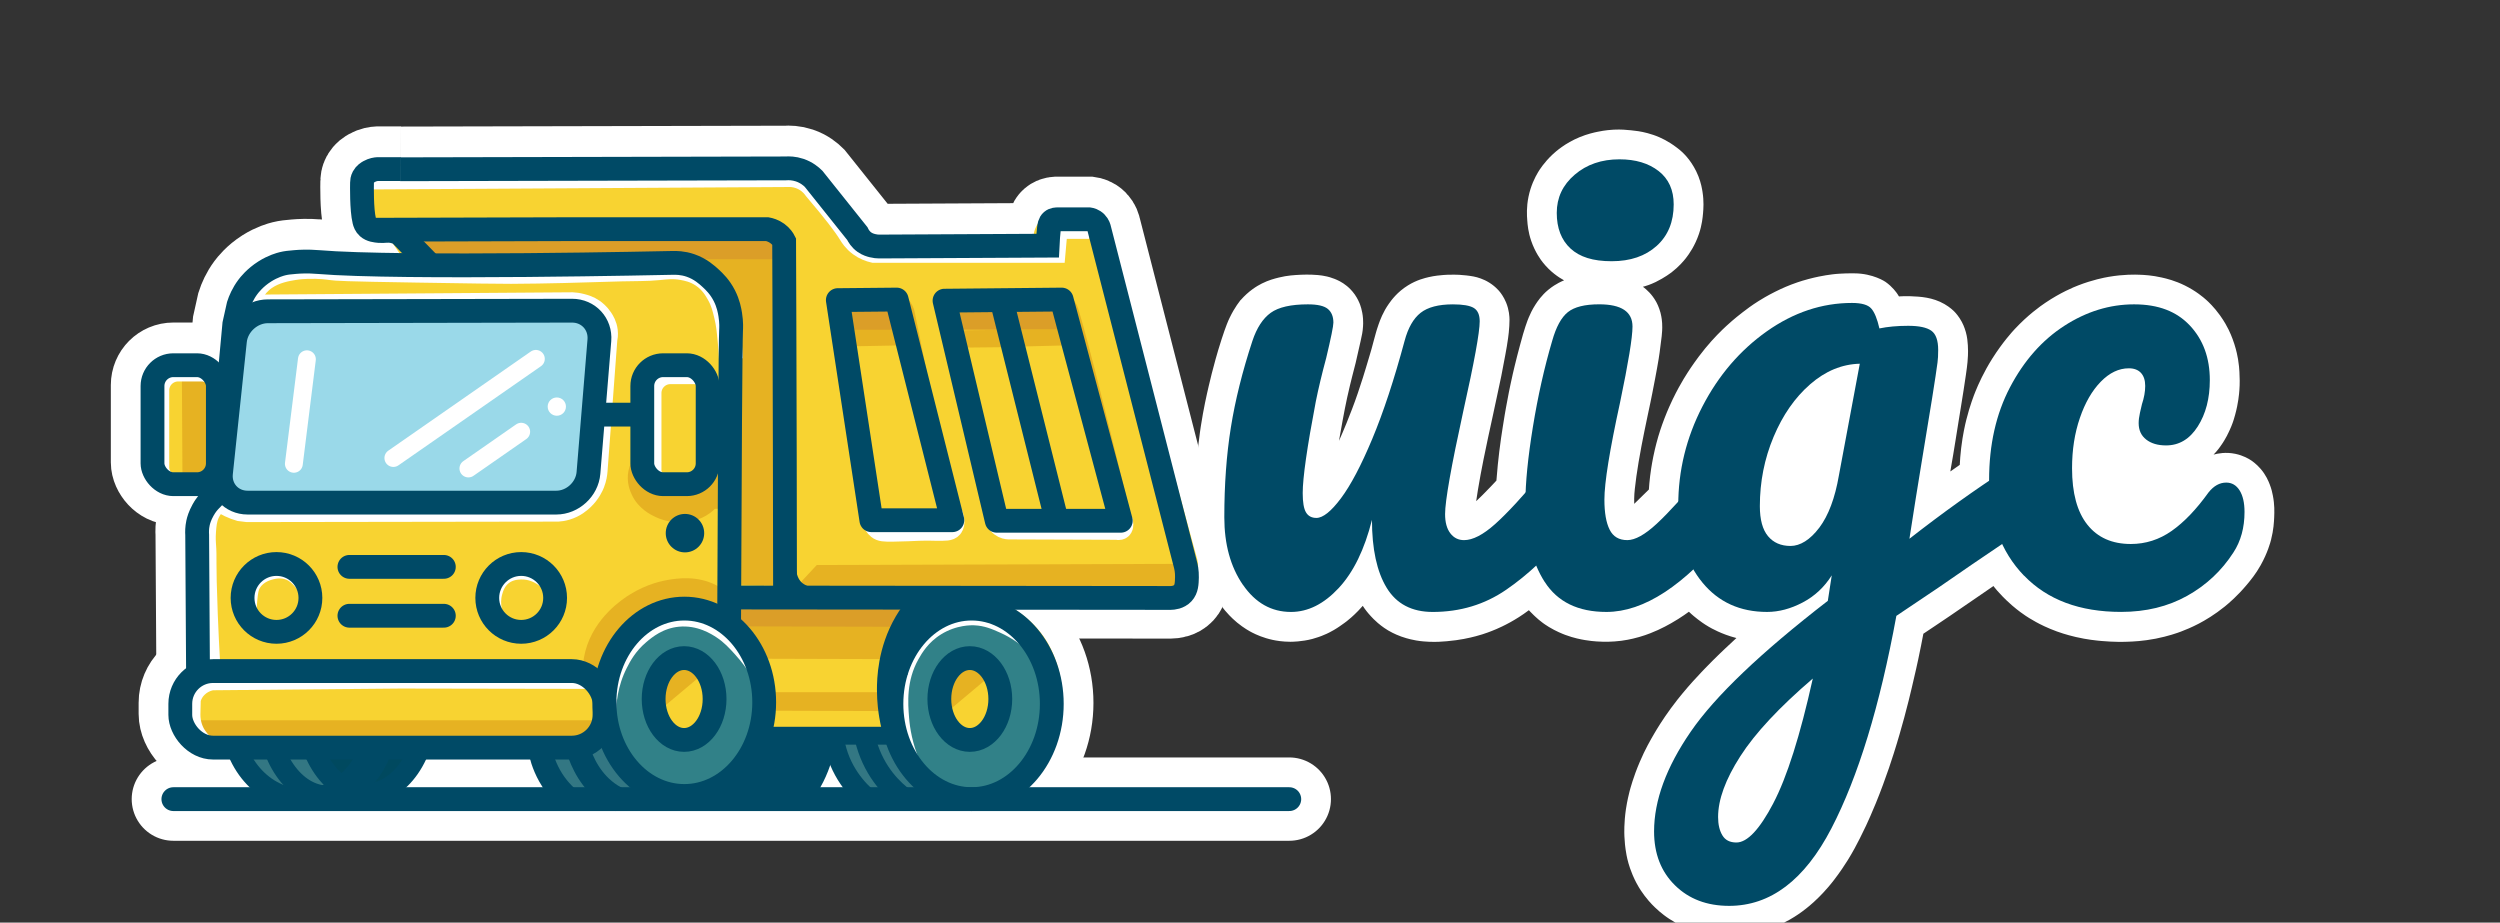 <?xml version="1.0" encoding="UTF-8"?>
<svg xmlns="http://www.w3.org/2000/svg" viewBox="0 0 840 310">
  <rect x="0" y="0" width="840" height="310" fill="#333333" stroke="none"/>
  <defs>
    <style>
      .cls-1, .cls-2, .cls-3, .cls-4, .cls-5, .cls-6, .cls-7, .cls-8, .cls-9, .cls-10, .cls-11, .cls-12, .cls-13, .cls-14, .cls-15 {
        fill: none;
      }

      .cls-1, .cls-2, .cls-3, .cls-4, .cls-7, .cls-8, .cls-16, .cls-17, .cls-10, .cls-11, .cls-18, .cls-12, .cls-13, .cls-14 {
        stroke-miterlimit: 10;
      }

      .cls-1, .cls-2, .cls-3, .cls-6, .cls-7, .cls-11, .cls-18, .cls-14, .cls-15 {
        stroke: #fff;
      }

      .cls-1, .cls-2, .cls-6, .cls-15 {
        stroke-width: 28px;
      }

      .cls-1, .cls-3, .cls-8, .cls-9, .cls-15 {
        stroke-linecap: round;
      }

      .cls-3, .cls-4, .cls-18 {
        stroke-width: 6px;
      }

      .cls-4, .cls-5, .cls-8, .cls-16, .cls-9, .cls-10, .cls-13 {
        stroke: #004a66;
      }

      .cls-5, .cls-6, .cls-9, .cls-15 {
        stroke-linejoin: round;
      }

      .cls-5, .cls-8, .cls-9, .cls-10, .cls-11 {
        stroke-width: 8px;
      }

      .cls-19 {
        fill: #f8d331;
      }

      .cls-20 {
        fill: #004a66;
      }

      .cls-21, .cls-17 {
        fill: #fff;
      }

      .cls-22, .cls-18 {
        fill: #e6b222;
      }

      .cls-23 {
        fill: #318188;
      }

      .cls-24 {
        fill: #db9e28;
      }

      .cls-25 {
        fill: #9ad9e9;
      }

      .cls-26 {
        fill: #337783;
      }

      .cls-7 {
        stroke-width: 5px;
      }

      .cls-16 {
        fill: #00495f;
      }

      .cls-16, .cls-17, .cls-12, .cls-13, .cls-14 {
        stroke-width: 7px;
      }

      .cls-17 {
        stroke: #e6b222;
      }

      .cls-12 {
        stroke: #f8d331;
      }
    </style>
  </defs>
  <g id="white">
    <g>
      <rect class="cls-2" x="215.81" y="122.37" width="21.96" height="39.98" rx="7" ry="7"/>
      <rect class="cls-2" x="51.24" y="122.37" width="21.96" height="39.98" rx="7" ry="7"/>
      <circle class="cls-2" cx="92.9" cy="200.57" r="11.4"/>
      <circle class="cls-2" cx="175.12" cy="200.57" r="11.4"/>
      <ellipse class="cls-2" cx="229.94" cy="235.63" rx="26.83" ry="31.48"/>
      <ellipse class="cls-2" cx="229.86" cy="234.53" rx="10.24" ry="13.75"/>
      <ellipse class="cls-2" cx="326.46" cy="236.17" rx="26.94" ry="32.01"/>
      <ellipse class="cls-2" cx="325.86" cy="234.53" rx="10.24" ry="13.75"/>
      <path class="cls-2" d="m66.53,225.14c-.09-15.24-.19-30.47-.28-45.71-.07-1.02-.06-2.43.28-4.05.2-.92.61-2.39,1.7-4.34,1.92-3.42,3.4-3.8,4.83-6.08,1.77-2.82,1.67-5.72,1.7-7.81.1-6.15,1.66-23.92,3.97-48.61.47-2.12.95-4.24,1.42-6.37.53-1.64,1.46-3.84,3.12-6.08.53-.71,2.4-3.13,5.68-5.21,2.8-1.78,5.27-2.43,5.96-2.6,1.3-.32,2.28-.41,4.26-.58,1.59-.14,4.3-.28,7.63,0,.02,0,.02,0,.03,0,27.62,2.34,119.23.29,119.23.29,1.03-.02,3.29-.05,5.96.87,3.31,1.14,5.53,3.15,6.81,4.34,1.15,1.06,3.03,2.84,4.54,5.79,1.37,2.68,1.77,5.04,1.99,6.37.43,2.66.31,4.7.28,5.21-.22,4.47-.44,44.22-.67,100.83"/>
      <rect class="cls-2" x="60.58" y="225.14" width="142.54" height="25.72" rx="11" ry="11"/>
      <g>
        <line class="cls-15" x1="117.4" y1="190.14" x2="149.13" y2="190.14"/>
        <line class="cls-15" x1="117.4" y1="206.56" x2="149.13" y2="206.56"/>
      </g>
      <path class="cls-2" d="m134.44,56.53c43.19-.1,86.38-.19,129.57-.29,1.03-.08,2.72-.07,4.67.58,2.34.79,3.88,2.12,4.67,2.9,4.9,6.14,9.81,12.28,14.71,18.42.36.75,1.07,1.97,2.4,2.9,1.05.73,2.06,1,2.69,1.16.91.23,1.69.29,2.26.29,18.86-.1,37.72-.19,56.58-.29.1-2.13.26-3.98.42-5.51.12-1.12.24-2.12.99-2.76.69-.6,1.58-.58,1.98-.58,2.09.02,5.79,0,10.61,0,.35.05,1.37.26,2.26,1.16.83.85,1.06,1.81,1.13,2.18,9.62,37.47,19.24,74.94,28.86,112.41.28.99.61,2.56.57,4.5-.05,2.06-.09,3.95-1.41,5.37-1.34,1.43-3.25,1.59-4.1,1.6-49.04-.05-98.08-.1-147.11-.15"/>
      <path class="cls-2" d="m143.62,87.74c-3.08-3.17-6.17-6.34-9.25-9.51-.53-.28-1.38-.68-2.5-.89-1.81-.34-2.78.08-4.47-.07-1.19-.11-2.7-.26-3.79-1.23-.78-.69-1.05-1.54-1.21-2.19-.93-3.78-.78-11.89-.76-12.86,0-.4.05-1.09.46-1.85.56-1.04,1.45-1.56,1.97-1.85,1.14-.64,2.26-.79,2.88-.82h7.66"/>
      <path class="cls-2" d="m125.71,76.85c22.06-.06,44.13-.12,66.19-.19h65.89c.71.13,2.09.48,3.45,1.49,1.27.94,1.93,2.01,2.23,2.61.03,6.91.08,20,.1,26.91.1,30.02.17,60.04.2,90.06"/>
      <path class="cls-2" d="m264,186.49c-.39,2.21-.2,4.02,0,5.16.31,1.68.8,4.32,3.08,6.38.28.25,1.64,1.45,3.87,2.11,1.51.44,2.82.46,3.66.41"/>
      <path class="cls-6" d="m281.51,100.51c6.59-.06,13.18-.13,19.77-.19,6.24,24.71,12.47,49.43,18.71,74.14h-27.21c-3.76-24.65-7.51-49.3-11.27-73.96Z"/>
      <path class="cls-15" d="m317.36,100.69c13.12-.13,26.23-.25,39.35-.38,6.62,24.78,13.25,49.55,19.87,74.33h-41.67c-5.85-24.65-11.7-49.3-17.55-73.96Z"/>
      <path class="cls-2" d="m336.51,100.51c6.19,24.71,12.38,49.43,18.58,74.14"/>
      <path class="cls-2" d="m199.29,138.99c5.51,0,11.01,0,16.52,0"/>
      <path class="cls-2" d="m301.44,225.9c.43-2.91,1.04-5.25,1.53-6.86,3.19-10.48,9.08-16.41,10.28-17.59.8-.78,1.48-1.37,1.92-1.74"/>
      <path class="cls-2" d="m319.99,200.33c-2.06,2.19-4.13,4.37-6.19,6.56"/>
      <path class="cls-2" d="m309.1,200.97c-2.63,2.76-4.4,5.4-5.54,7.35-5.76,9.85-5.9,19.74-5.91,23.08-.01,4.08.53,7.59.75,8.88.48,2.83,1.11,5.21,1.69,7.05"/>
    </g>
    <line class="cls-1" x1="58.25" y1="268.5" x2="433.2" y2="268.5"/>
  </g>
  <g id="Layer_9" data-name="Layer 9">
    <g>
      <g>
        <polygon class="cls-26" points="79.84 251.88 87.32 263.2 96.87 268.51 116.58 269.71 122.02 256.57 114.14 253.19 79.84 251.88"/>
        <polygon class="cls-26" points="281.5 241.32 280.07 247.84 289.22 268.66 315.61 270.36 312.54 262.64 299.96 242.1 281.5 241.32"/>
        <ellipse class="cls-16" cx="123.07" cy="237.12" rx="20.44" ry="29.54"/>
        <ellipse class="cls-13" cx="110.19" cy="237.87" rx="20.44" ry="29.58"/>
        <ellipse class="cls-13" cx="101.89" cy="240.67" rx="24.26" ry="27.84"/>
        <path class="cls-13" d="m279.8,242.1c-.11,2.73.07,6.33,1.24,10.35,2.76,9.49,9.21,15.08,12.05,17.26"/>
        <path class="cls-13" d="m289.74,241.7c.18,2.97.78,7.12,2.61,11.65,3.66,9.06,9.95,13.88,12.72,15.75"/>
        <path class="cls-13" d="m263.44,242.56c-.62,2.78-1.58,5.99-3.09,9.42-3.08,7-7.18,12.03-10.35,15.29"/>
        <path class="cls-13" d="m269.46,243.18c-.44,3.08-1.34,7.07-3.24,11.43-2.88,6.61-6.81,11.17-9.57,13.9"/>
        <path class="cls-19" d="m347.27,79.35c.05-.77.23-2.11,1.03-3.51.39-.69,1.41-2.24,3.38-3.21.72-.35,1.36-.53,1.83-.63,4.41-.02,8.82-.05,13.23-.07.68-.02,1.22.11,1.55.21,1.5.46,2.31,1.51,2.53,1.81.33.44.52.84.63,1.12,10.27,37.62,20.54,75.24,30.81,112.86.11.5.24,1.18.28,2,.03.61.09,2.51-.7,4.74-.29.81-1.26,3.29-3.66,5.35,0,0-2.39,2.04-6.05,2.88-5.21,1.19-25.89,1.46-53.87.37,1.32.66,3.03,1.62,4.88,2.98,1.29.95,4.59,3.51,7.51,7.63.79,1.11,4.63,6.68,5.82,15.07,1.63,11.45-2.81,20.19-4.13,22.7-1.99,3.79-4.6,8.75-10.51,12.28-6.55,3.91-13.17,3.53-16.52,3.35-2.9-.16-8.64-.54-14.45-4.09-9.44-5.77-12.14-15.67-12.76-18.24-13.08-.06-26.15-.12-39.23-.19-.51,2.23-1.47,5.37-3.38,8.75-1.52,2.7-6.29,11.12-16.52,14.33-9.13,2.86-16.95-.21-19.15-1.12-9.54-3.92-13.88-11.59-15.02-13.77-45.3-.06-90.6-.12-135.9-.19-1.34-.32-3.18-.94-5.07-2.23-4.09-2.81-5.55-6.87-6.01-8.37-.13-4.28-.25-8.56-.38-12.84.06-.82.26-2.04.94-3.35,1.36-2.62,3.7-3.75,4.5-4.09.13-15.75.25-31.51.38-47.26.21-1.37.66-3.29,1.69-5.4,1.13-2.33,2.53-3.98,3.57-5.02-1.01.49-2.48,1.1-4.32,1.49-1.97.42-6.14,1.3-10.14-.74-5.04-2.57-6.36-8.02-6.57-8.93v-25.86c.16-1.21.62-3.48,2.25-5.77.33-.46,2.59-3.54,6.76-4.84,1.77-.55,3.31-.55,6.38-.56,2.43,0,3.65,0,5.07.37,1.28.34,3.86,1.28,6.38,4.28.63-5.77,1.25-11.54,1.88-17.31.37-1.79,1.06-4.23,2.44-6.88,1.03-1.98,3.43-6.47,8.63-9.68,1.5-.92,3.82-2.1,6.95-2.79,13.64-.19,27.28-.37,40.92-.56-1.44-2.11-2.88-4.22-4.32-6.33-1.38-.06-2.75-.12-4.13-.19-.64-.21-1.65-.63-2.63-1.49-1.48-1.3-2.05-2.84-2.25-3.54-.13-4.28-.25-8.56-.38-12.84-.03-.7,0-2.01.75-3.35,1.62-2.91,5.07-3.31,5.44-3.35,47.61.06,95.23.12,142.84.19.63.1,1.6.34,2.63.93,1.28.74,2.05,1.67,2.44,2.23,5.69,7.07,11.39,14.14,17.08,21.21,18.21-.19,36.42-.37,54.62-.56Z"/>
        <path class="cls-22" d="m66.69,125.19c-.31-.09-2.78-.78-4.49.7-.62.54-.93,1.17-1.08,1.57.06,10.55.12,21.1.18,31.64,0,.41.08,1.11.54,1.75.93,1.29,2.83,1.51,3.96,1.22,2.2-.55,3.18-3.43,3.78-5.42,3.74-12.47,3.15-26.24-.36-29.9-1.11-1.16-2.52-1.57-2.52-1.57Z"/>
        <path class="cls-22" d="m69.83,247.37c-1.45-1.78-2.9-3.57-4.35-5.35h134.29c-.39,2.44-.77,4.88-1.16,7.32"/>
        <path class="cls-22" d="m195.98,222.45c.1-.84.3-2.13.7-3.66,3-11.36,12.55-17.52,14.92-19.01,5.89-3.68,11.25-4.67,12.81-4.93,3.03-.5,9.75-1.59,16.33,1.83.9.47,1.62.93,2.11,1.27-.09,10.28-.19,20.55-.28,30.83-1.64-.15-4.27-.19-7.32.7-.53.16-2.48.75-4.5,1.97-5,3.01-7.33,7.94-8.17,10-8.87-6.34-17.74-12.67-26.61-19.01Z"/>
        <path class="cls-22" d="m257.21,232.59h42.8v6.34c-14.22-.05-28.44-.09-42.66-.14-.05-2.06-.09-4.13-.14-6.19Z"/>
        <path class="cls-22" d="m248.63,208.66c19.1.14,38.2.28,57.3.42l-4.5,12.39c-15.81-.05-31.63-.09-47.44-.14-1.78-4.22-3.57-8.45-5.35-12.67Z"/>
        <path class="cls-22" d="m317.33,239.06c5.26-3.71,10.51-7.41,15.77-11.12-.11-.93-.46-2.49-1.69-3.66-3.07-2.93-8.57-.48-9.01-.28-.76.35-3.19,1.58-4.79,4.36-2.78,4.84-.57,10.05-.28,10.7Z"/>
        <path class="cls-22" d="m247.41,196.41c4.94.19,9.89.38,14.83.56-.31-37.48-.63-74.96-.94-112.44-11.14.13-22.27.25-33.41.38,1.94,3.76,4.12,5.78,5.82,6.95,1.09.75,3.07,1.88,5.07,3.75,1.11,1.04,2.25,2.25,2.25,2.25s.98,1.04,1.69,1.88c2.65,3.13,1.31,10.32,1.31,10.32-.94,5.08-.15,30.09,3.38,86.34Z"/>
        <path class="cls-22" d="m283.45,110.25c5.76-.06,11.51-.13,17.27-.19.38,2,.75,4,1.13,6.01-6.57.13-13.14.25-19.71.38.44-2.06.88-4.13,1.31-6.19Z"/>
        <path class="cls-22" d="m321.36,111c5.63-.06,11.26-.13,16.89-.19.44,1.94.88,3.88,1.31,5.82-6.01.06-12.01.13-18.02.19-.06-1.94-.13-3.88-.19-5.82Z"/>
        <path class="cls-22" d="m341.26,110.06h14.64c.56,2,1.13,4,1.69,6.01-5.01.13-10.01.25-15.02.38-.44-2.13-.88-4.25-1.31-6.38Z"/>
        <path class="cls-22" d="m317.8,178.95c.65-.54,1.56-1.45,2.25-2.82.33-.65.9-1.79.94-3.38.02-1.05-.19-1.9-.38-2.44l-13.33-65.7c-.22-.91-.74-2.49-2.06-3.94-.55-.6-2.13-2.34-4.69-2.63-1.03-.12-1.89.04-2.44.19.27.47.67,1.18,1.13,2.06,0,0,1.79,3.47,3.19,7.7,1.18,3.55,2.74,10.23,3.57,18.96,3.32,15.89,6.63,31.78,9.95,47.68.63,1.44,1.25,2.88,1.88,4.32Z"/>
        <path class="cls-22" d="m353.84,98.05c.44-.25,1.33-.67,2.44-.56.71.07,1.5.35,2.63,1.31,1.87,1.61,2.82,3.52,3,3.94,1.33,3.02,8.41,30.42,17.46,67.95.38,1.14.51,2.12.56,2.82.1,1.39.21,2.96-.75,4.32-.48.68-1.08,1.08-1.5,1.31-.38-1.94-.75-3.88-1.13-5.82-7.57-25.09-15.14-50.18-22.71-75.27Z"/>
        <path class="cls-22" d="m269.37,195.28c1.69-1.81,3.38-3.63,5.07-5.44,40.23-.13,80.46-.25,120.7-.38.13,2.88.25,5.76.38,8.63-42.36.13-84.72.25-127.08.38.31-1.06.63-2.13.94-3.19Z"/>
        <path class="cls-22" d="m213.01,153.89c-.6.88-1.42,2.31-1.83,4.22-.83,3.88.59,7.02,1.13,8.17,2.22,4.72,6.42,6.71,8.02,7.46,1.05.5,4.64,2.07,9.43,1.69,1.71-.14,5.37-.47,8.87-3.1,1.63-1.22,2.71-2.56,3.38-3.52-.05-3.71-.09-7.41-.14-11.12-1.47,1.58-3.96,3.78-7.6,5.21-1.96.77-5.09,2-9.01,1.27-3.65-.68-6-2.68-7.32-3.8-2.74-2.33-4.2-4.92-4.93-6.48Z"/>
        <path class="cls-24" d="m137.13,78.97c3.38,2.63,6.76,5.26,10.14,7.88,38.2.09,76.4.19,114.59.28.19-2.82.38-5.63.56-8.45-41.76.09-83.53.19-125.29.28Z"/>
        <path class="cls-24" d="m283.26,110.79h17.74c-.38-2.35-.75-4.69-1.13-7.04-5.26-.09-10.51-.19-15.77-.28l-.84,7.32Z"/>
        <path class="cls-24" d="m319.3,104.03c.56,2.25,1.13,4.5,1.69,6.76h17.46c-.75-2.72-1.5-5.44-2.25-8.17-5.63.47-11.26.94-16.89,1.41Z"/>
        <path class="cls-24" d="m339.57,103.19c.56,2.47,1.13,4.94,1.69,7.41h14.27c-.41-2.22-.81-4.44-1.22-6.66l-14.73-.75Z"/>
        <path class="cls-24" d="m247.78,202.86v7.6c19.01.05,38.01.09,57.02.14.52-2.35,1.03-4.69,1.55-7.04-19.52-.23-39.04-.47-58.56-.7Z"/>
      </g>
      <path class="cls-11" d="m69.99,223.34c-.32-5.55-.6-11.2-.82-16.93-.74-18.98-.21-18.48-.59-23.4-.03-.43-.18-2.2,0-4.54.16-2.14.31-4.03,1.25-6.11.49-1.07,1.54-2.98,3.79-4.77.96.73,2.19,1.54,3.7,2.27,1.19.57,2.31.97,3.28,1.25.83.1,1.66.21,2.5.31,34.8-.05,69.6-.1,104.4-.16.67-.05,1.59-.16,2.65-.47,2.89-.84,4.7-2.49,5.46-3.21,2.29-2.14,3.28-4.46,3.59-5.25.66-1.69.87-3.19.94-4.23,1.09-14.66,2.18-29.33,3.28-43.99.14-.64.29-1.63.16-2.82-.22-1.98-1.1-3.34-1.58-4.07-1.02-1.55-2.21-2.46-2.79-2.87-1.47-1.02-2.83-1.39-3.9-1.67-1.2-.32-2.23-.43-2.96-.47-35.47.26-70.95.52-106.42.78"/>
      <rect class="cls-11" x="218.25" y="125.07" width="21.96" height="39.98" rx="7" ry="7"/>
      <path class="cls-17" d="m215.56,166.25c9.57.46,19.13.92,28.7,1.38"/>
      <rect class="cls-11" x="52.86" y="124.17" width="21.96" height="39.98" rx="7" ry="7"/>
      <path class="cls-11" d="m80.75,117.66c-.39-3.41-.43-8.57,1.67-14.19,1.24-3.32,2.73-7.29,6.68-10.01,3.35-2.32,7.37-2.97,9.6-3.34,1.93-.32,3.55-.38,4.59-.42,4.11-.15,7.19.31,7.93.42,1.73.24,4.15.44,28.79.83,18.38.29,27.57.44,31.71.42,12.09-.06,22.63-.39,37.14-.83,4.17-.13,8.36,0,12.52-.42,2.51-.25,4.77-.57,7.93,0,1.6.29,4.07.76,6.68,2.5,3.02,2.02,4.49,4.6,5.42,6.26,1.39,2.48,1.89,4.55,2.5,7.09.69,2.83.9,5.06,1.25,8.76.23,2.42.35,4.43.42,5.84"/>
      <path class="cls-11" d="m123.31,59.66c47.43-.28,94.86-.56,142.29-.83.95.04,2.7.24,4.59,1.25,2.03,1.08,3.21,2.55,3.76,3.34,6.53,7.68,10.02,12.28,11.68,15.02.49.81,1.47,2.38,3.34,3.76,1.69,1.25,3.4,1.81,4.59,2.09h59.67c.28,0,.56,0,.84,0,.24-2.68.47-5.36.71-8.04h11.18"/>
      <path class="cls-11" d="m293.46,172.87c.02,1.02.21,3.18,1.76,4.4.88.69,1.81.77,4.84.73,3.77-.05,6.73-.22,8.65-.29,2.63-.1,5.87,0,5.87,0,3.13.02,4.32.06,5-.77.9-1.09.32-2.98-.04-3.93"/>
      <path class="cls-11" d="m335.36,174.98c.17.34.51.9,1.13,1.38.96.75,1.98.86,2.38.88,12.08.04,24.15.08,36.23.13.19,0,.94.26,1.38-.13.5-.44.33-1.46.1-2.26"/>
      <ellipse class="cls-23" cx="229.94" cy="234.87" rx="26.83" ry="31.48"/>
      <ellipse class="cls-23" cx="326.46" cy="235.76" rx="26.83" ry="31.48"/>
      <ellipse class="cls-19" cx="230.15" cy="235.99" rx="9.62" ry="14.01"/>
      <ellipse class="cls-19" cx="325.86" cy="234.61" rx="9.62" ry="14.01"/>
      <polygon class="cls-26" points="181.28 250.47 181.8 258.12 188.47 265.71 203.19 271.56 217.29 264.68 211.39 255.25 208.58 247.48 195.27 250.47 181.28 250.47"/>
      <path class="cls-14" d="m72.09,252.6c-1.05-.48-2.57-1.34-4.07-2.79-1.75-1.69-2.61-3.36-2.79-3.72-1.21-2.41-1.4-4.68-1.39-6.04.04-1.67.08-3.33.12-5,.19-.78.58-1.9,1.39-3.02.26-.36,1.27-1.7,3.14-2.67,1.11-.58,2.12-.82,2.79-.93,21.08-.19,42.16-.39,63.24-.58,21.78.04,43.55.08,65.33.12"/>
      <path class="cls-7" d="m83.91,207.9c-.14-1.48-.23-3.59.02-6.11.28-2.83.42-4.25,1.37-5.72,1.82-2.85,5.04-3.63,5.97-3.86,1.01-.24,3.34-.77,5.85.25,1.7.69,2.74,1.8,3.86,2.99,1.28,1.36,2.11,2.68,2.61,3.61"/>
      <path class="cls-7" d="m167.19,208.13c-.6-1.31-2.05-4.93-.87-9.08.34-1.19.98-3.45,3.11-5.1,2.07-1.6,4.32-1.69,5.48-1.74,3.51-.15,6.06,1.42,6.97,1.99,2.51,1.59,3.86,3.66,4.48,4.79"/>
      <path class="cls-17" d="m242.33,155.61c-1.41,3.55-2.82,7.09-4.23,10.64"/>
      <path class="cls-12" d="m241.39,120.58c-1.41,3.55-2.82,7.09-4.23,10.64"/>
      <path class="cls-10" d="m181.32,251.19c.4,2.29,1.28,5.74,3.35,9.45,2.3,4.11,5.08,6.75,6.9,8.23"/>
      <path class="cls-10" d="m194.25,251.82c1.25,3.98,4.22,11.06,11.16,15.45,1.01.64,2.01,1.17,3,1.61"/>
      <path class="cls-14" d="m203.53,240.36c-.06-4.13.48-10.63,3.91-17.43,1.2-2.38,3.23-6.29,7.47-9.86,2.08-1.75,6.35-5.34,12.85-5.98,7.52-.73,13.14,2.98,14.97,4.18,2.86,1.89,4.87,4.09,6.85,6.28,2.41,2.65,4.16,5.12,5.36,6.98"/>
      <path class="cls-14" d="m305.78,257.01c-2.67-6.37-3.52-11.88-3.81-15.5-.41-5.15-1.08-13.42,3.57-21.71,1.23-2.19,3.68-6.44,8.8-9.62,6.12-3.81,12.1-3.62,13.19-3.57,4.14.18,7.13,1.52,9.9,2.75,4.42,1.97,7.61,4.43,9.59,6.19"/>
      <polygon class="cls-22" points="222 238.34 237.33 225.48 232.14 221.47 226.47 222.85 222 228.55 222 238.34"/>
      <polygon class="cls-22" points="317.93 239.48 333.26 226.63 328.06 222.61 322.4 224 317.93 229.7 317.93 239.48"/>
      <circle class="cls-20" cx="230.15" cy="179.14" r="6.46"/>
      <path class="cls-18" d="m66.48,217.76c-3.58,5.69-7.15,11.39-10.73,17.08"/>
      <g>
        <rect class="cls-10" x="215.81" y="122.71" width="21.96" height="39.98" rx="7" ry="7"/>
        <rect class="cls-10" x="51.24" y="122.71" width="21.96" height="39.98" rx="7" ry="7"/>
        <circle class="cls-10" cx="92.9" cy="200.9" r="11.4"/>
        <circle class="cls-10" cx="175.12" cy="200.9" r="11.4"/>
        <ellipse class="cls-10" cx="229.94" cy="235.97" rx="26.83" ry="31.48"/>
        <ellipse class="cls-10" cx="229.86" cy="234.87" rx="10.24" ry="13.75"/>
        <ellipse class="cls-10" cx="326.46" cy="236.5" rx="26.94" ry="32.01"/>
        <ellipse class="cls-10" cx="325.86" cy="234.87" rx="10.24" ry="13.75"/>
        <path class="cls-10" d="m66.53,225.48c-.09-15.24-.19-30.47-.28-45.71-.07-1.02-.06-2.43.28-4.05.2-.92.61-2.39,1.7-4.34,1.92-3.42,3.4-3.8,4.83-6.08,1.77-2.82,1.67-5.72,1.7-7.81.1-6.15,1.66-23.92,3.97-48.61.47-2.12.95-4.24,1.42-6.37.53-1.64,1.46-3.84,3.12-6.08.53-.71,2.4-3.13,5.68-5.21,2.8-1.78,5.27-2.43,5.96-2.6,1.3-.32,2.28-.41,4.26-.58,1.59-.14,4.3-.28,7.63,0,.02,0,.02,0,.03,0,27.62,2.34,119.23.29,119.23.29,1.03-.02,3.29-.05,5.96.87,3.31,1.14,5.53,3.15,6.81,4.34,1.15,1.06,3.03,2.84,4.54,5.79,1.37,2.68,1.77,5.04,1.99,6.37.43,2.66.31,4.7.28,5.21-.22,4.47-.44,44.22-.67,100.83"/>
        <rect class="cls-10" x="60.58" y="225.48" width="142.54" height="25.72" rx="11" ry="11"/>
        <g>
          <line class="cls-9" x1="117.4" y1="190.47" x2="149.13" y2="190.47"/>
          <line class="cls-9" x1="117.4" y1="206.89" x2="149.13" y2="206.89"/>
        </g>
        <path class="cls-10" d="m134.44,56.87c43.19-.1,86.38-.19,129.57-.29,1.03-.08,2.72-.07,4.67.58,2.34.79,3.88,2.12,4.67,2.9,4.9,6.14,9.81,12.28,14.71,18.42.36.75,1.07,1.97,2.4,2.9,1.05.73,2.06,1,2.69,1.16.91.23,1.69.29,2.26.29,18.86-.1,37.72-.19,56.58-.29.1-2.13.26-3.98.42-5.51.12-1.12.24-2.12.99-2.76.69-.6,1.58-.58,1.98-.58,2.09.02,5.79,0,10.61,0,.35.05,1.37.26,2.26,1.16.83.85,1.06,1.81,1.13,2.18,9.62,37.47,19.24,74.94,28.86,112.41.28.99.61,2.56.57,4.5-.05,2.06-.09,3.95-1.41,5.37-1.34,1.43-3.25,1.59-4.1,1.6-49.04-.05-98.08-.1-147.11-.15"/>
        <path class="cls-10" d="m143.62,88.08c-3.08-3.17-6.17-6.34-9.25-9.51-.53-.28-1.38-.68-2.5-.89-1.81-.34-2.78.08-4.47-.07-1.19-.11-2.7-.26-3.79-1.23-.78-.69-1.05-1.54-1.21-2.19-.93-3.78-.78-11.89-.76-12.86,0-.4.05-1.09.46-1.85.56-1.04,1.45-1.56,1.97-1.85,1.14-.64,2.26-.79,2.88-.82h7.66"/>
        <path class="cls-10" d="m125.71,77.19c22.06-.06,44.13-.12,66.19-.19h65.89c.71.13,2.09.48,3.45,1.49,1.27.94,1.93,2.01,2.23,2.61.03,6.91.08,20,.1,26.91.1,30.02.17,60.04.2,90.06"/>
        <path class="cls-13" d="m264,186.82c-.39,2.21-.2,4.02,0,5.16.31,1.68.8,4.32,3.08,6.38.28.25,1.64,1.45,3.87,2.11,1.51.44,2.82.46,3.66.41"/>
        <path class="cls-5" d="m281.51,100.84c6.59-.06,13.18-.13,19.77-.19,6.24,24.71,12.47,49.43,18.71,74.14h-27.21c-3.76-24.65-7.51-49.3-11.27-73.96Z"/>
        <path class="cls-9" d="m317.36,101.03c13.12-.13,26.23-.25,39.35-.38,6.62,24.78,13.25,49.55,19.87,74.33h-41.67c-5.85-24.65-11.7-49.3-17.55-73.96Z"/>
        <path class="cls-10" d="m336.51,100.84c6.19,24.71,12.38,49.43,18.58,74.14"/>
        <path class="cls-10" d="m199.29,139.32c5.51,0,11.01,0,16.52,0"/>
        <path class="cls-13" d="m301.44,226.24c.43-2.91,1.04-5.25,1.53-6.86,3.19-10.48,9.08-16.41,10.28-17.59.8-.78,1.48-1.37,1.92-1.74"/>
        <path class="cls-10" d="m319.99,200.67c-2.06,2.19-4.13,4.37-6.19,6.56"/>
        <path class="cls-4" d="m309.1,201.3c-2.63,2.76-4.4,5.4-5.54,7.35-5.76,9.85-5.9,19.74-5.91,23.08-.01,4.08.53,7.59.75,8.88.48,2.83,1.11,5.21,1.69,7.05"/>
      </g>
      <line class="cls-4" x1="257.21" y1="247.2" x2="299.53" y2="247.2"/>
      <line class="cls-4" x1="250.62" y1="260.35" x2="245.69" y2="269.04"/>
      <path class="cls-4" d="m273.42,248.96c-.29,1.91-.77,4.05-1.52,6.34-1.72,5.22-4.24,9.19-6.34,11.92"/>
      <path class="cls-4" d="m270.12,267.47c1.25-1.65,2.59-3.68,3.8-6.08,2.29-4.54,3.32-8.76,3.8-11.92"/>
      <path class="cls-25" d="m82.07,113.82c.54-3.26,3.68-5.92,6.98-5.92h107.4c3.3,0,5.76,2.69,5.46,5.98l-4.3,47.74c-.3,3.29-3.24,5.98-6.54,5.98h-111.88c-3.3,0-5.56-2.66-5.02-5.92l7.9-47.85Z"/>
      <path class="cls-10" d="m78.94,114.55c.58-5.47,5.55-9.95,11.05-9.96l102.22-.2c5.5-.01,9.63,4.47,9.18,9.95l-3.67,44.57c-.45,5.48-5.32,9.97-10.82,9.97h-103.7c-5.5,0-9.53-4.48-8.95-9.94l4.69-44.38Z"/>
      <line class="cls-3" x1="103.12" y1="120.71" x2="98.74" y2="155.84"/>
      <line class="cls-3" x1="132.17" y1="153.89" x2="180.05" y2="120.58"/>
      <circle class="cls-21" cx="187.09" cy="136.62" r="3.07"/>
      <line class="cls-3" x1="157.38" y1="157.41" x2="175.12" y2="145.06"/>
    </g>
    <line class="cls-8" x1="58.25" y1="268.51" x2="433.2" y2="268.51"/>
  </g>
  <g id="trace">
    <path class="cls-21" d="m416.85,100.79c-.33.42-.76,1-1.24,1.7-.73,1.08-1.58,2.47-2.48,4.35-.43.89-1.19,2.58-2.67,7.13-.85,2.63-1.51,4.87-2.02,6.71-.95,3.4-1.7,6.43-2.29,8.96-.7,3.01-1.74,7.56-2.67,13.57,0,0-.51,3.34-.86,6.48-.82,7.37,1.79,27.75,8.11,54.36.22.29.54.69.94,1.16,1.85,2.19,3.54,3.6,3.99,3.97,2.29,1.89,4.34,2.99,5.04,3.35,1.32.68,3.73,1.79,6.95,2.48,1.16.25,3.26.62,5.94.63.46,0,3.85-.02,7.38-.96,1.5-.4,2.85-.92,3.04-.99.46-.18,1.07-.43,1.77-.75.47-.22,1.34-.64,2.39-1.25.82-.48,1.41-.87,1.89-1.2,1.32-.89,2.27-1.63,2.47-1.78.56-.44,2.06-1.65,3.81-3.46.65-.67,1.17-1.26,1.55-1.69.14.22.34.52.59.88.17.24.92,1.31,2.19,2.67.43.46,1.18,1.27,2.28,2.21,1.59,1.36,2.97,2.21,3.46,2.5.39.23,2.03,1.2,4.4,2.06.53.19,2.41.86,4.99,1.31,1.86.32,3.29.39,4.3.44,2.52.12,4.43-.04,6-.17,2.24-.19,4.18-.48,5.72-.77,3.28-.62,5.67-1.37,6.24-1.55.7-.22,2.5-.81,4.75-1.78.91-.39,2.6-1.15,4.64-2.28,1.74-.96,3.9-2.28,6.25-4.05.15.17.36.39.61.64.79.82,1.43,1.41,1.64,1.6.55.51,1.34,1.23,2.45,2.04.21.15.97.71,2.04,1.36,2.37,1.44,4.56,2.3,5.48,2.65,2.95,1.1,5.32,1.52,6.66,1.75.76.13,3,.49,5.96.55,3.03.07,5.34-.21,6.16-.31.8-.1,3.12-.43,6.05-1.27,2.91-.83,5.01-1.77,6.31-2.35.61-.28,3.39-1.54,6.84-3.72,1.46-.92,2.66-1.76,3.57-2.43.21.21.5.48.85.79.3.27,1.04.92,2.12,1.75.77.59,1.98,1.5,3.68,2.5.34.2,1.46.85,3.02,1.56,1.52.7,3.63,1.55,6.29,2.24-1.11,1.01-2.42,2.23-3.88,3.62-1.08,1.03-2.4,2.28-4.08,3.96-1.96,1.96-3.41,3.49-3.78,3.88-1.65,1.75-3.85,4.09-6.47,7.27-.82,1-2.17,2.64-3.82,4.9-2.82,3.85-4.74,7.05-5.58,8.49-1.25,2.14-3.04,5.22-4.88,9.55-2.17,5.09-3.19,9.02-3.42,9.9-.78,3.07-1.13,5.4-1.21,5.94-.66,4.56-.56,8.02-.51,9.13.09,2.15.31,3.74.39,4.32.15,1.02.39,2.68,1,4.8.22.75.65,2.15,1.37,3.85.88,2.07,1.74,3.55,2.06,4.08.27.45.94,1.55,1.95,2.88.95,1.26,1.81,2.21,2.38,2.82.44.46,1.34,1.39,2.59,2.46,1.16.99,2.11,1.67,2.44,1.9.33.24,1.29.9,2.62,1.66,1.66.95,3.02,1.54,3.56,1.77.46.19,2.23.94,4.69,1.58.74.19,2.44.62,4.68.92.59.08,2.8.36,5.74.33,2.67-.02,4.69-.28,5.3-.36,1.07-.15,2.95-.44,5.25-1.08,1.1-.3,2.96-.86,5.17-1.8.93-.39,2.49-1.1,4.35-2.15.59-.33,2.21-1.27,4.19-2.72.44-.32,2.02-1.48,3.94-3.23.54-.49,2.52-2.3,4.84-5.01,1.53-1.78,2.57-3.22,3.36-4.3.54-.74,1.74-2.43,3.17-4.72,1.8-2.9,2.97-5.17,4.08-7.35,1.65-3.23,2.76-5.73,3.53-7.48,1.45-3.29,2.44-5.82,3.08-7.46.39-1.01,1.67-4.31,3.18-8.73,1.26-3.7,2.12-6.52,2.66-8.3.28-.91,1.27-4.19,2.46-8.6,1.16-4.28,1.94-7.53,2.54-10.07,1.16-4.86,1.95-8.52,2.17-9.55.7-3.31,1.27-6.2,1.71-8.55.98-.65,2.38-1.59,4.08-2.73,1.89-1.27,3.2-2.14,4.77-3.21,1.28-.87,1.32-.91,4.49-3.08,3.55-2.44,4.21-2.88,7.03-4.82,1.36-.94,2.47-1.7,3.18-2.19.09.12.23.3.39.51.34.43,1.17,1.46,2.72,3.04.63.64,1.65,1.67,3.11,2.94,2.15,1.86,3.95,3.08,4.58,3.5.4.27,1.7,1.13,3.52,2.12,1.31.72,3.74,1.97,6.98,3.15.67.24,3.08,1.11,6.38,1.87,3.83.89,6.82,1.17,8.66,1.34,4.12.37,7.33.3,8.68.25,2-.07,5.27-.21,9.49-1.03,4.18-.82,7.28-1.92,8.47-2.37,1.55-.58,3.65-1.45,6.05-2.7,2.1-1.11,5.26-2.95,8.72-5.75,1.52-1.24,4.27-3.61,7.19-7.08,1.49-1.77,3.16-3.77,4.85-6.79,2.31-4.12,3.25-7.6,3.49-8.55.86-3.36.98-6.02,1.05-7.56.07-1.82.16-4.23-.45-7.3-.18-.93-.44-2.17-1.05-3.73-.42-1.09-1.25-3.15-3.1-5.28-1.42-1.63-2.79-2.56-3.18-2.82-.77-.51-2.63-1.63-5.29-2.18-3.2-.66-5.86-.13-7.3.26.23-.23.52-.55.86-.93.61-.7,1.02-1.26,1.31-1.66.68-.93,1.17-1.72,1.44-2.17.67-1.1,1.1-1.98,1.42-2.66.21-.44.57-1.17.94-2.09.65-1.58,1-2.84,1.26-3.79.58-2.11.91-3.91,1.09-5.14.14-.93.36-2.63.44-4.78.02-.51.07-2.26-.07-4.56-.07-1.11-.16-2.49-.47-4.3-.17-.98-.51-2.78-1.21-4.98-.82-2.59-1.72-4.44-1.95-4.91-.5-1.02-1.44-2.79-2.89-4.81-2.02-2.81-3.98-4.62-4.56-5.14-1.03-.93-3.51-3.04-7.22-4.88-3.37-1.67-6.18-2.33-7.76-2.69-3.3-.75-5.87-.88-7.51-.94-1.36-.06-5.29-.17-10.33.7-1.52.26-5.46,1.01-10.29,2.89-1.55.6-5.94,2.4-11.03,5.84-1.74,1.17-5.85,4.09-10.26,8.81-.72.77-4.06,4.39-7.53,9.88-2.92,4.64-4.72,8.69-5.71,11.15-.48,1.18-1.85,4.69-3.04,9.43-.39,1.56-1.2,5.02-1.74,9.56-.26,2.22-.4,4.14-.47,5.62-1.06.74-2.11,1.48-3.17,2.22.06-.35.14-.86.25-1.48.33-1.95.55-3.18.71-4.13.18-1.05.38-2.29.78-4.77.45-2.8.48-3,.99-6.18.47-2.93.52-3.2.87-5.36.34-2.13.56-3.5.86-5.39.03-.18.35-2.28.76-5.06.22-1.55.29-2.02.35-2.54.15-1.22.29-2.45.35-4.01.03-.87.07-2-.03-3.49-.09-1.29-.19-2.68-.68-4.43-.51-1.83-1.18-3.11-1.34-3.4-1-1.88-2.13-3.08-2.47-3.43-.34-.35-1.48-1.49-3.39-2.59-3.99-2.29-8.09-2.49-11.36-2.62-1.64-.06-3,0-3.91.06-.11-.19-.27-.45-.48-.77-.31-.47-1.69-2.48-4.07-4.13,0,0-4.09-2.83-10.48-2.85-.35,0-.8,0-.8,0-.82,0-1.52.01-1.79.01-1.67.03-3.5.2-3.58.2-.35.03-1.62.16-3.36.44-1.09.18-3.24.56-5.93,1.28-2.8.75-4.9,1.54-5.71,1.85-.5.19-2.68,1.03-5.46,2.43-2.57,1.29-4.5,2.46-5.48,3.08-2.4,1.51-4.1,2.81-5.36,3.78-2.87,2.2-4.9,4.06-5.46,4.58-1.64,1.51-4.28,4.08-7.15,7.57-1.67,2.04-2.85,3.69-3.52,4.62-1.89,2.65-3.19,4.79-3.71,5.65-.93,1.55-2.26,3.89-3.68,6.83-.63,1.32-1.64,3.5-2.72,6.29-1.23,3.18-1.96,5.65-2.15,6.29-.22.76-.96,3.32-1.66,6.74-.6,2.98-.91,5.33-1.05,6.44-.22,1.78-.34,3.32-.42,4.55-1.64,1.61-3.28,3.22-4.93,4.82-.02-.44-.03-1.06-.01-1.8.02-1.03.08-1.94.22-3.26.12-1.18.27-2.4.52-4.19.11-.77.36-2.47.74-4.77.4-2.38.74-4.17.97-5.42.37-1.95.66-3.39.97-4.91.08-.41.3-1.48,1.1-5.29.75-3.54.69-3.27.93-4.4.19-.91.83-4,1.58-8.01.49-2.61.8-4.26,1.19-6.63,0,0,.52-3.18,1.02-7.64.04-.34.11-.97.15-1.8.03-.56.07-1.49,0-2.6-.11-1.82-.47-3.19-.55-3.5-.51-1.9-1.23-3.27-1.51-3.76-1.35-2.42-3.12-4.01-4.4-4.97.15-.04.38-.1.65-.17.34-.1,1.77-.51,3.65-1.42,2.99-1.45,5.28-3.21,5.28-3.21,2.53-1.95,4.14-3.89,4.85-4.79,1.09-1.39,3.06-4.18,4.41-8.19,1.02-3.04,1.24-5.49,1.37-6.96.12-1.45.32-3.93-.18-7.12-.17-1.07-.48-2.96-1.39-5.27-1.81-4.58-4.58-7.3-5.36-8.04-.73-.69-1.32-1.14-1.83-1.53-3.06-2.36-5.82-3.51-6.94-3.95-.27-.1-1.41-.54-2.97-.96-2.31-.62-4.11-.81-5.57-.96-1.42-.14-3.28-.33-5.75-.21-.76.04-2.81.16-5.43.71-1.19.25-3.45.73-6.14,1.85-4.78,1.99-7.88,4.74-8.93,5.71-2.91,2.71-4.52,5.31-4.93,6-1.07,1.78-2.46,4.57-3.22,8.22-.74,3.57-.55,6.38-.43,7.97.11,1.52.31,3.93,1.32,6.89,1.34,3.92,3.31,6.51,3.93,7.28,2.49,3.14,5.27,4.98,7.12,6-.48.2-1.1.47-1.8.84-.82.43-2.13,1.2-3.52,2.35-2.29,1.9-3.58,3.87-4.29,4.95-1.15,1.77-1.82,3.31-2.24,4.29-.22.51-.56,1.35-1.14,3.1-.54,1.65-.99,3.15-1.85,6.39-.71,2.66-1.18,4.45-1.8,7.03-.3,1.23-.8,3.37-1.37,6.07-.16.75-.8,3.78-1.53,7.88-.13.7-.56,3.16-1.07,6.44-.33,2.1-.75,4.79-1.16,8.19-.31,2.56-.67,5.87-.96,9.75-.46.5-1.1,1.18-1.87,1.99-.81.85-1.65,1.72-2.76,2.83-.55.54-1.28,1.26-2.17,2.1.14-.99.34-2.3.59-3.83.36-2.19.66-3.85.89-5.07.4-2.15.72-3.74,1-5.18.61-3.03,1.1-5.33,1.53-7.35.54-2.51.54-2.48,1.44-6.62.45-2.07.76-3.54,1.39-6.48.91-4.23,1.36-6.37,1.6-7.53.46-2.26.76-3.91,1.37-7.21.36-1.97.64-3.52.91-5.5.17-1.25.32-2.54.41-4.11.06-.99.08-1.49.07-2.12-.02-.95-.09-3.19-1.16-5.78-.79-1.91-1.79-3.17-2.1-3.56-.42-.52-1.86-2.22-4.34-3.56-.2-.11-.96-.52-2.03-.91-1.78-.66-3.19-.84-4.91-1.05-1.82-.22-3.22-.24-4.11-.25-1.71-.02-3.03.07-3.56.11-.97.08-2.87.23-4.93.71-1.33.31-4.04.96-6.98,2.78-3.59,2.22-5.57,4.97-6.41,6.16-1.98,2.8-2.97,5.54-3.47,6.96-.4,1.12-.77,2.38-.91,2.88-.61,2.07-.73,2.81-1.48,5.46-.09.32-.28.96-.66,2.24-.24.79-.66,2.2-1.16,3.88-.05.15-.65,2.14-1.05,3.42-1.22,3.91-2.4,7.2-2.67,7.94-.32.87-1.36,3.74-2.88,7.46-.93,2.28-1.78,4.25-2.49,5.84.33-1.95.76-4.37,1.28-7.14.55-2.92.9-4.77,1.46-7.35.66-3.02,1.28-5.49,1.71-7.21.63-2.5.61-2.29,1.16-4.52q.24-.96,1.67-7.35c.42-1.87.7-3.1.8-4.86.04-.6.08-1.47,0-2.63-.2-2.81-1.01-4.79-1.19-5.23-.61-1.47-1.31-2.49-1.59-2.9-.98-1.38-2-2.31-2.64-2.84-1.69-1.39-3.27-2.04-4.13-2.39-1.15-.46-2.17-.72-2.53-.8-.62-.15-1.13-.23-1.38-.27,0,0-.82-.14-1.73-.22-2.7-.25-5.54-.11-5.54-.11-2.32.11-4.63.22-7.57.95-1.37.34-3.37.84-5.68,2-1.74.87-4.46,2.53-7.12,5.56Z"/>
  </g>
  <g id="Layer_15" data-name="Layer 15">
    <g>
      <polygon class="cls-21" points="714.33 144.74 707.38 142.39 702.75 145.48 702.26 154 705.92 171.04 713.47 176.03 724.69 175 735.9 161.93 734.19 154.58 722.74 150.91 714.33 144.74"/>
      <g>
        <path class="cls-20" d="m417.62,196.51c-4.17-6.07-6.25-13.64-6.25-22.71,0-10.97.73-21.03,2.2-30.17,1.46-9.14,3.87-18.84,7.24-29.08,1.46-4.39,3.51-7.53,6.14-9.44,2.63-1.9,6.8-2.85,12.51-2.85,3.22,0,5.45.51,6.69,1.54,1.24,1.03,1.87,2.56,1.87,4.61,0,1.17-.81,5.12-2.41,11.85-1.46,5.41-2.63,10.31-3.51,14.7-2.93,15.36-4.39,25.6-4.39,30.72,0,3.07.36,5.23,1.1,6.47.73,1.24,1.9,1.87,3.51,1.87,2.19,0,4.94-2.19,8.23-6.58,3.29-4.39,6.8-11.05,10.53-19.97,3.73-8.92,7.35-19.9,10.86-32.92,1.17-4.39,2.96-7.53,5.38-9.44,2.41-1.9,6.04-2.85,10.86-2.85,3.36,0,5.71.41,7.02,1.21,1.32.81,1.98,2.3,1.98,4.5,0,3.66-1.83,13.68-5.49,30.07-4.1,18.73-6.14,30.29-6.14,34.67,0,2.78.58,4.94,1.76,6.47,1.17,1.54,2.71,2.3,4.61,2.3,2.92,0,6.4-1.79,10.42-5.38,4.02-3.58,9.4-9.4,16.13-17.45,1.76-2.05,3.73-3.07,5.93-3.07,1.9,0,3.4.88,4.5,2.63,1.1,1.76,1.65,4.17,1.65,7.24,0,5.85-1.39,10.39-4.17,13.61-6.29,7.75-13.06,14.12-20.3,19.09-7.24,4.98-15.47,7.46-24.69,7.46-7.02,0-12.18-2.71-15.47-8.12-3.29-5.41-4.94-13.02-4.94-22.82-2.49,9.95-6.22,17.59-11.19,22.93-4.98,5.34-10.31,8.01-16.02,8.01-6.58,0-11.96-3.04-16.13-9.11Z"/>
        <path class="cls-20" d="m519.01,195.52c-4.32-6.73-6.47-15.65-6.47-26.77,0-6.58.84-15.03,2.52-25.35,1.68-10.31,3.84-19.93,6.47-28.86,1.32-4.68,3.07-7.9,5.27-9.66,2.2-1.76,5.71-2.63,10.53-2.63,7.46,0,11.19,2.49,11.19,7.46,0,3.66-1.39,12.15-4.17,25.46-3.51,16.1-5.27,26.99-5.27,32.7,0,4.39.58,7.76,1.76,10.1,1.17,2.34,3.14,3.51,5.93,3.51,2.63,0,5.93-1.83,9.88-5.49,3.95-3.66,9.22-9.44,15.8-17.34,1.76-2.05,3.73-3.07,5.93-3.07,1.9,0,3.4.88,4.5,2.63,1.1,1.76,1.65,4.17,1.65,7.24,0,5.85-1.39,10.39-4.17,13.61-14.48,17.7-28.02,26.55-40.6,26.55-9.51,0-16.43-3.36-20.74-10.1Zm8.67-112.03c-3.07-2.85-4.61-6.84-4.61-11.96s2.01-9.4,6.04-12.84c4.02-3.44,9.03-5.16,15.03-5.16,5.41,0,9.8,1.32,13.17,3.95,3.36,2.63,5.05,6.36,5.05,11.19,0,5.85-1.9,10.5-5.71,13.94-3.81,3.44-8.85,5.16-15.14,5.16s-10.75-1.43-13.83-4.28Z"/>
        <path class="cls-20" d="m683.6,158.76c1.1,1.83,1.65,4.14,1.65,6.91,0,3.37-.51,6-1.54,7.9-1.02,1.9-2.63,3.59-4.83,5.05-12.59,8.49-21.8,14.78-27.65,18.87l-14.05,9.44c-5.56,30.28-12.84,54.1-21.84,71.43-9,17.34-20.45,26.01-34.34,26.01-7.46,0-13.53-2.3-18.21-6.91-4.69-4.61-7.02-10.64-7.02-18.11,0-10.39,4.09-21.55,12.29-33.47,8.19-11.93,23.55-26.59,46.09-44l1.32-8.56c-2.49,3.95-5.74,6.99-9.77,9.11-4.03,2.12-8.01,3.18-11.96,3.18-9.07,0-16.32-3.29-21.73-9.88-5.41-6.58-8.12-15.21-8.12-25.9,0-11.7,2.71-22.79,8.12-33.25,5.41-10.46,12.62-18.87,21.62-25.24,9-6.36,18.54-9.55,28.64-9.55,3.22,0,5.38.62,6.47,1.87,1.1,1.24,2.01,3.48,2.74,6.69,2.78-.58,6-.88,9.66-.88s6.25.55,7.79,1.65c1.54,1.1,2.3,3.26,2.3,6.47,0,1.76-.08,3.15-.22,4.17-.59,4.54-2.41,16.02-5.49,34.46-.59,3.51-1.21,7.35-1.87,11.52-.66,4.17-1.35,8.6-2.08,13.28,11.26-8.78,22.09-16.53,32.48-23.26,1.9-1.17,3.58-1.76,5.05-1.76,1.9,0,3.4.92,4.5,2.74Zm-87.78,111.15c4.61-8.78,9.03-22.75,13.28-41.92-11.27,9.66-19.39,18.36-24.36,26.12-4.98,7.75-7.46,14.56-7.46,20.41,0,2.49.47,4.53,1.43,6.14.95,1.61,2.52,2.42,4.72,2.42,3.66,0,7.79-4.39,12.4-13.17Zm15.47-92.61c3.07-4.09,5.27-9.95,6.58-17.56l7.02-37.53c-6,.15-11.56,2.45-16.68,6.91-5.12,4.46-9.22,10.35-12.29,17.67-3.07,7.32-4.61,15.07-4.61,23.26,0,4.54.91,7.9,2.74,10.1,1.83,2.19,4.35,3.29,7.57,3.29s6.58-2.05,9.66-6.14Z"/>
        <path class="cls-20" d="m680.08,193.44c-7.83-8.12-11.74-18.84-11.74-32.15,0-11.85,2.34-22.24,7.02-31.16,4.68-8.92,10.75-15.8,18.21-20.63,7.46-4.83,15.29-7.24,23.48-7.24s14.3,2.38,18.76,7.13c4.46,4.76,6.69,10.86,6.69,18.33,0,6.14-1.35,11.34-4.06,15.58-2.71,4.24-6.25,6.36-10.64,6.36-2.78,0-5.01-.66-6.69-1.98-1.68-1.32-2.52-3.14-2.52-5.49,0-1.02.14-2.19.44-3.51.29-1.32.51-2.27.66-2.85.73-2.19,1.1-4.24,1.1-6.15s-.48-3.36-1.43-4.39c-.95-1.02-2.3-1.54-4.06-1.54-3.37,0-6.51,1.5-9.44,4.5-2.93,3-5.27,7.06-7.02,12.18-1.76,5.12-2.63,10.75-2.63,16.9,0,8.34,1.72,14.67,5.16,18.98,3.44,4.32,8.3,6.47,14.59,6.47,4.97,0,9.55-1.46,13.72-4.39,4.17-2.92,8.3-7.24,12.4-12.95,1.76-2.2,3.73-3.29,5.93-3.29,1.9,0,3.4.88,4.5,2.63,1.1,1.76,1.65,4.17,1.65,7.24,0,5.27-1.24,9.8-3.73,13.61-3.95,6.14-9.15,11.01-15.58,14.59-6.44,3.59-13.83,5.38-22.16,5.38-13.9,0-24.76-4.06-32.59-12.18Z"/>
      </g>
    </g>
  </g>
</svg>
